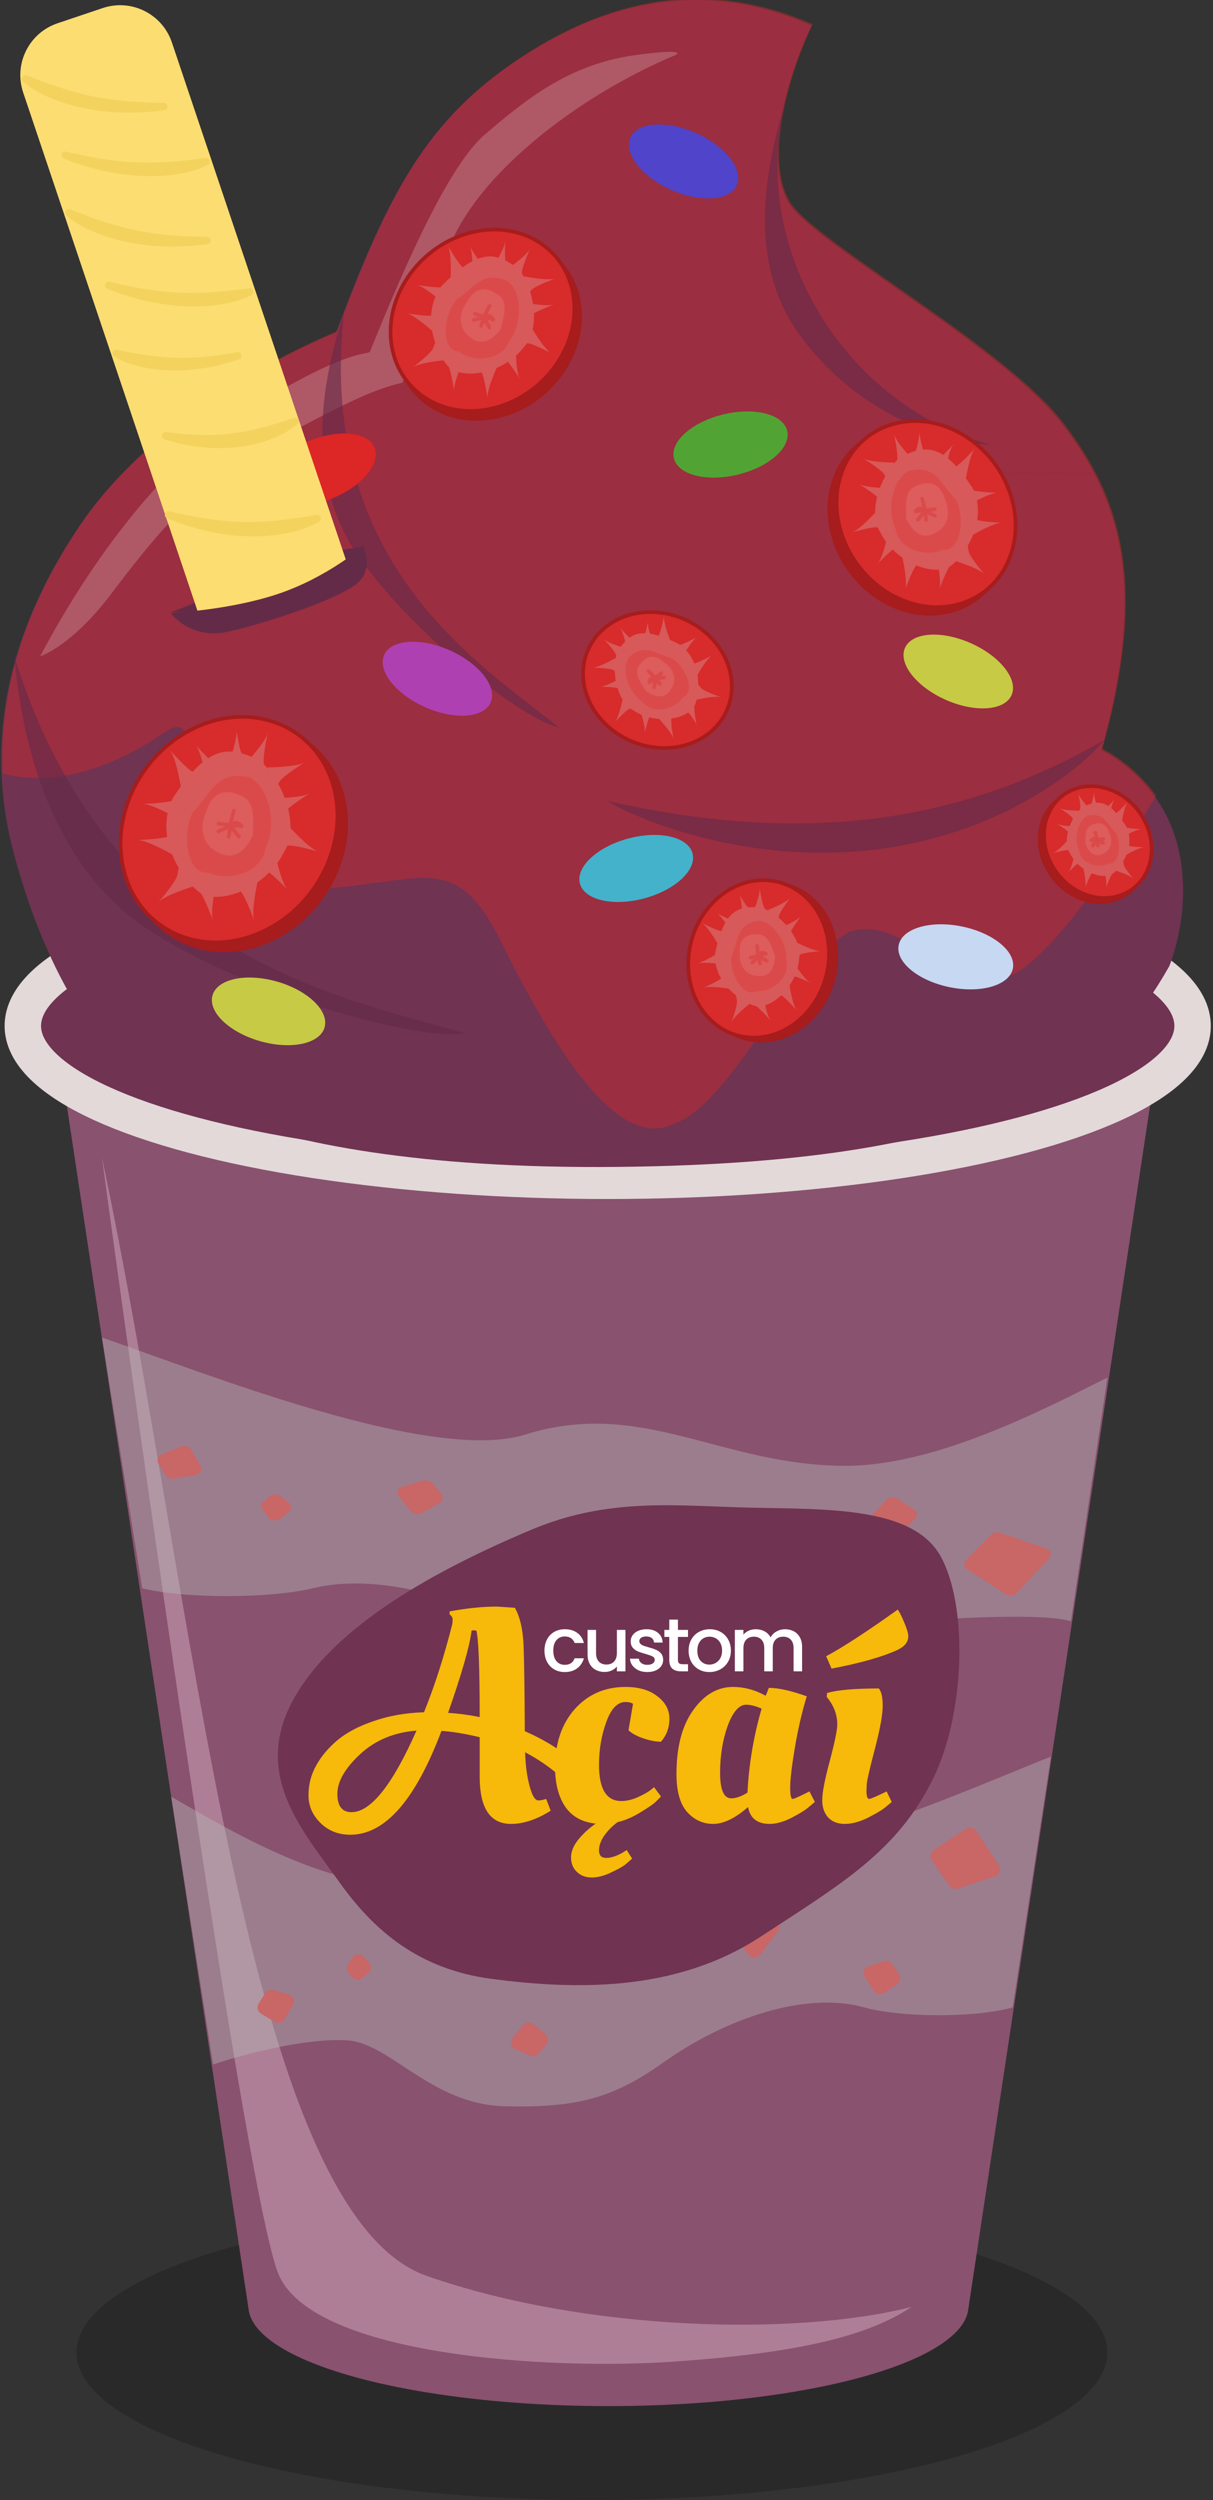 <svg width="333" height="686" viewBox="0 0 333 686" fill="none" xmlns="http://www.w3.org/2000/svg">
<rect x="0" y="0" width="333" height="686" fill="#333333" stroke="none"/>
<g clip-path="url(#clip0_122_5861)">
<ellipse cx="162.5" cy="645.5" rx="141.5" ry="40.5" fill="black" fill-opacity="0.2"/>
<ellipse cx="167.033" cy="632.72" rx="98.847" ry="27.5" fill="#89526F"/>
<path d="M15.146 282.221H318.919L265.88 633.221H68.186L15.146 282.221Z" fill="#89526F"/>
<path d="M76.665 624.5C66.539 602.5 27.965 317.5 27.965 317.5C53.521 438 67.022 607 117.168 624.5C161.067 639.82 218.908 641 250.25 633C238.195 641 219.487 645.6 185.155 648C150.824 650.4 86.791 646.5 76.665 624.5Z" fill="#AE7E96"/>
<ellipse cx="166.833" cy="281.5" rx="160.566" ry="42.5" fill="#703352" stroke="#E3D9D9" stroke-width="10"/>
<path d="M169.448 320.191C60.717 321.28 33.393 292.213 29.296 287.213C29.296 287.213 13.815 271.713 3.798 234.214C-6.219 196.715 7.35 165.721 21.882 144.221C45.305 109.568 92.273 91.221 92.273 91.221C106.639 52.87 117.062 32.9 142.948 15.9C168.834 -1.1 195.174 -5.1 222.806 6.976C215.393 22.563 209.718 45.107 216.766 56.001C223.813 66.895 275.139 95.221 291.266 115.92C307.394 136.62 315.106 160.069 302.341 205.8C302.341 205.8 317.946 213.029 322.979 230.857C328.013 248.684 320.966 265.174 320.966 265.174C304.858 293.5 278.178 319.102 169.448 320.191Z" fill="#703352"/>
<g clip-path="url(#clip1_122_5861)">
<path opacity="0.4" fill-rule="evenodd" clip-rule="evenodd" d="M317.411 218.319C306.41 236.725 290.93 258.769 280.323 266.087C272.091 271.766 263.464 266.743 254.88 261.745C247.56 257.483 240.272 253.239 233.287 255.667C226.011 259.444 218.199 270.423 210.368 281.43C201.823 293.44 193.256 305.482 185.337 308.234C170.122 316.132 153.515 289.916 138.834 261.071C128.433 238.718 121.176 239.736 104.38 242.092C97.531 243.052 89.094 244.236 78.212 244.147C55.532 243.962 53.812 224.39 52.655 211.222C51.895 202.578 51.378 196.693 45.334 200.864C31.008 210.747 15.084 216.003 0.753 212.276C-0.467 184.411 10.554 161.1 22.193 143.88C45.616 109.227 92.585 90.88 92.585 90.88C106.95 52.529 117.374 32.559 143.259 15.559C169.145 -1.441 195.485 -5.441 223.118 6.635C215.704 22.221 210.03 44.766 217.077 55.66C220.199 60.487 232.014 68.736 245.608 78.227C262.696 90.158 282.595 104.051 291.578 115.579C295.126 120.133 298.267 124.821 300.872 129.849L259.488 129.849C274.926 129.975 287.808 129.928 299.58 129.885C300.018 129.883 300.454 129.881 300.888 129.88C310.11 147.701 312.603 169.81 302.652 205.458C302.652 205.458 310.963 209.309 317.411 218.319ZM224.362 129.849L201.883 129.849C209.349 129.855 216.815 129.861 224.362 129.849ZM179.387 129.849L157.366 129.849C164.604 129.855 171.843 129.861 179.387 129.849ZM135.311 129.849L110.596 129.849C119.182 129.855 127.767 129.861 135.311 129.849ZM85.838 129.849L53.006 129.849C65.647 129.855 78.288 129.861 85.838 129.849Z" fill="#DD2626"/>
<path d="M67 113.104C40.499 129.604 20.333 162.437 11 180.104C11 180.104 19.5 177.499 30.5 162.999C41.5 148.499 54 132.395 73.5 121.999C93 111.604 101.667 106.999 110.5 104.999C111.333 102.999 115.2 88.9 120 76.499C122.516 69.999 125 57.604 144.5 40.499C164 23.395 185.5 15.104 185.5 15.104C185.5 15.104 189.3 13.104 174.5 15.104C156 17.604 144 27.604 133 36.999C122 46.395 108.167 80.27 101.5 96.604C99.333 97.437 93.5 96.604 67 113.104Z" fill="white" fill-opacity="0.2"/>
</g>
<path d="M240.179 233.116C273.961 229.054 296.157 211.513 303.259 203C267.405 223.625 225.625 233.116 166.588 219.751C177.043 225.898 206.397 237.178 240.179 233.116Z" fill="#642B48" fill-opacity="0.6"/>
<path d="M271.997 122.008C261.235 121.574 236.173 114.958 219.434 91.753C202.759 68.636 212.643 38.955 215.797 26.776C215.809 26.73 215.821 26.684 215.833 26.638C215.821 26.684 215.809 26.73 215.797 26.776C204.638 70.15 234.293 112.357 271.997 122.008Z" fill="#642B48" fill-opacity="0.6"/>
<path d="M42.059 256C71.599 274.496 117.176 285.819 127.461 283.5C95.718 274 29.414 263.5 3.936 180C5.728 200.5 12.519 237.504 42.059 256Z" fill="#642B48" fill-opacity="0.6"/>
<path d="M98.585 152.878C114.655 175.64 144.918 198.067 153.295 199.535C132.73 182.725 86.813 155.439 94.408 86C89.228 101.669 82.514 130.115 98.585 152.878Z" fill="#642B48" fill-opacity="0.6"/>
<ellipse rx="31.724" ry="29.967" transform="matrix(-0.905 0.426 -0.319 -0.948 65.249 229.811)" fill="#A71C1C"/>
<path d="M34.619 240.948C29.442 225.547 37.852 207.071 53.477 199.712C69.102 192.352 85.936 198.938 91.114 214.338C96.291 229.739 87.881 248.214 72.255 255.574C56.63 262.934 39.796 256.348 34.619 240.948Z" fill="#D82B2B" stroke="#A71C1C"/>
<path d="M64.923 200.506C65.136 202.101 63.89 206.278 63.24 208.167L67.314 208.3L66.473 207.06C65.632 205.82 64.657 198.514 64.923 200.506Z" fill="#D75959"/>
<path d="M73.438 201.244C72.975 203.247 69.201 207.591 67.373 209.512L73.094 211.715L72.494 209.818C71.894 207.921 74.017 198.74 73.438 201.244Z" fill="#D75959"/>
<path d="M83.583 209.214C81.817 210.266 76.07 210.552 73.418 210.562L75.79 216.215L76.744 214.469C77.697 212.723 85.791 207.898 83.583 209.214Z" fill="#D75959"/>
<path d="M84.997 217.695C83.231 218.748 77.484 219.033 74.831 219.044L77.204 224.696L78.157 222.95C79.111 221.204 87.204 216.379 84.997 217.695Z" fill="#D75959"/>
<path d="M87.336 233.658C85.374 233.042 81.334 228.944 79.56 226.973L76.923 232.507L78.86 232.055C80.798 231.604 89.787 234.428 87.336 233.658Z" fill="#D75959"/>
<path d="M78.908 244.048C77.443 242.465 75.989 236.545 75.445 233.783L69.959 237.633L71.992 238.201C74.026 238.769 80.739 246.028 78.908 244.048Z" fill="#D75959"/>
<path d="M69.757 252.489C69.065 250.445 70.15 244.447 70.779 241.704L64.2 242.983L65.825 244.33C67.45 245.678 70.622 255.043 69.757 252.489Z" fill="#D75959"/>
<path d="M58.447 252.489C57.755 250.445 58.84 244.447 59.469 241.704L52.891 242.983L54.516 244.33C56.141 245.678 59.312 255.043 58.447 252.489Z" fill="#D75959"/>
<path d="M43.542 247.552C44.977 245.941 50.729 243.923 53.426 243.115L49.065 238.026L48.696 240.104C48.326 242.183 41.748 249.565 43.542 247.552Z" fill="#D75959"/>
<path d="M37.838 230.515C39.995 230.48 45.375 233.347 47.795 234.785L48.588 228.13L46.808 229.265C45.028 230.401 35.142 230.558 37.838 230.515Z" fill="#D75959"/>
<path d="M39.252 220.619C41.41 220.585 46.789 223.452 49.209 224.89L50.002 218.235L48.222 219.37C46.442 220.505 36.556 220.662 39.252 220.619Z" fill="#D75959"/>
<path d="M46.668 205.884C48.066 207.528 49.272 213.503 49.701 216.285L55.342 212.666L53.334 212.014C51.327 211.362 44.921 203.83 46.668 205.884Z" fill="#D75959"/>
<path d="M53.736 204.471C55.134 206.115 56.341 212.089 56.77 214.872L62.411 211.253L60.403 210.601C58.395 209.949 51.989 202.417 53.736 204.471Z" fill="#D75959"/>
<path d="M77.918 233.888C73.146 243.721 59.382 249.135 54.016 244.287C48.65 239.439 42.623 228.909 47.395 219.076C57.132 204.098 62.868 204.586 71.297 208.677C77.629 213.993 82.577 226.716 77.918 233.888Z" fill="#D75959"/>
<path d="M72.949 232.581C71.975 239.409 62.79 242.094 57.256 239.409C51.477 240.146 49.776 229.312 52.909 222.856C57.839 218.234 59.252 211.166 68.441 213.286C73.975 215.972 76.082 226.125 72.949 232.581Z" fill="#DB4A4A"/>
<path d="M69.443 229.192C67.426 233.349 64.2 236.612 59.341 233.588C55.779 231.859 54.526 227.088 56.543 222.932C58.546 216.114 63.082 216.808 66.645 218.537C70.207 220.266 69.443 225.302 69.443 229.192Z" fill="#DD5C5C"/>
<path d="M62.786 229.544C63.352 224.455 65.378 225.538 66.32 226.717L63.14 226.363M59.959 226.01L63.14 226.363M63.14 226.363L64.2 222.476M63.14 226.363L65.614 229.544L63.14 226.717L59.959 228.13" stroke="#DB4A4A" stroke-linecap="round" stroke-linejoin="round"/>
<ellipse rx="26.276" ry="24.82" transform="matrix(-0.973 0.233 -0.119 -0.993 134.014 90.046)" fill="#A71C1C"/>
<path d="M107.381 93.888C105.788 80.577 115.687 67.058 129.557 63.737C143.428 60.416 155.922 68.573 157.515 81.883C159.108 95.193 149.209 108.712 135.338 112.033C121.468 115.355 108.974 107.198 107.381 93.888Z" fill="#D82B2B" stroke="#A71C1C"/>
<path d="M138.695 66.227C138.598 67.556 136.883 70.733 136.038 72.156L139.319 72.951L138.846 71.803C138.373 70.656 138.816 64.567 138.695 66.227Z" fill="#D75959"/>
<path d="M145.475 68.263C144.762 69.809 140.969 72.695 139.161 73.944L143.429 76.695L143.263 75.056C143.097 73.416 146.367 66.33 145.475 68.263Z" fill="#D75959"/>
<path d="M152.357 76.437C150.747 76.993 146.039 76.254 143.886 75.815L144.856 80.799L145.924 79.544C146.992 78.289 154.369 75.742 152.357 76.437Z" fill="#D75959"/>
<path d="M152.072 83.553C150.463 84.109 145.754 83.37 143.601 82.932L144.571 87.916L145.639 86.66C146.707 85.405 154.084 82.859 152.072 83.553Z" fill="#D75959"/>
<path d="M151.275 96.892C149.789 96.061 147.204 92.057 146.098 90.159L143.026 94.201L144.673 94.162C146.32 94.123 153.133 97.93 151.275 96.892Z" fill="#D75959"/>
<path d="M142.688 103.895C141.767 102.363 141.587 97.318 141.612 94.986L136.514 97.182L138.067 97.986C139.62 98.79 143.839 105.809 142.688 103.895Z" fill="#D75959"/>
<path d="M133.843 109.195C133.626 107.422 135.518 102.741 136.491 100.622L130.941 100.549L132.031 101.916C133.122 103.283 134.113 111.412 133.843 109.195Z" fill="#D75959"/>
<path d="M124.672 107.287C124.456 105.514 126.348 100.833 127.321 98.714L121.77 98.641L122.861 100.008C123.951 101.375 124.943 109.504 124.672 107.287Z" fill="#D75959"/>
<path d="M113.419 100.768C114.855 99.704 119.859 99.038 122.182 98.838L119.505 93.975L118.855 95.598C118.204 97.222 111.625 102.098 113.419 100.768Z" fill="#D75959"/>
<path d="M111.669 85.991C113.424 86.327 117.302 89.559 119.022 91.134L120.788 85.871L119.153 86.491C117.518 87.112 109.475 85.571 111.669 85.991Z" fill="#D75959"/>
<path d="M114.485 78.205C116.24 78.541 120.118 81.773 121.838 83.347L123.604 78.085L121.969 78.705C120.335 79.326 112.291 77.785 114.485 78.205Z" fill="#D75959"/>
<path d="M122.984 67.508C123.84 69.077 123.811 74.125 123.689 76.454L128.874 74.471L127.356 73.604C125.838 72.736 121.914 65.548 122.984 67.508Z" fill="#D75959"/>
<path d="M128.955 67.555C129.811 69.123 129.781 74.172 129.659 76.5L134.844 74.518L133.326 73.651C131.808 72.783 127.884 65.595 128.955 67.555Z" fill="#D75959"/>
<path d="M143.6 95.489C138.071 102.658 125.996 104.725 122.463 99.889C118.93 95.052 115.819 85.496 121.348 78.328C131.771 67.825 136.34 69.189 142.485 73.928C146.723 79.308 148.588 90.46 143.6 95.489Z" fill="#D75959"/>
<path d="M139.791 93.591C137.849 98.963 129.948 99.591 125.914 96.479C121.103 96.102 121.552 87.03 125.182 82.323C129.959 79.407 132.298 73.914 139.391 77.184C143.425 80.296 143.421 88.884 139.791 93.591Z" fill="#DB4A4A"/>
<path d="M137.52 90.251C135.183 93.281 132.016 95.383 128.586 92.111C125.989 90.108 125.778 86.028 128.115 82.998C130.89 77.807 134.451 79.136 137.048 81.139C139.645 83.142 138.176 87.097 137.52 90.251Z" fill="#DD5C5C"/>
<path d="M132.063 89.413C133.38 85.381 134.84 86.602 135.405 87.716L132.886 86.893M130.366 86.07L132.886 86.893M132.886 86.893L134.402 83.92M132.886 86.893L134.355 89.89L132.826 87.18L130.009 87.789" stroke="#DB4A4A" stroke-linecap="round" stroke-linejoin="round"/>
<ellipse rx="21.581" ry="20.386" transform="matrix(-0.691 0.722 -0.638 -0.77 210.302 263.913)" fill="#A71C1C"/>
<path d="M193.684 278.349C186.698 269.909 187.511 256.231 195.58 247.8C203.648 239.369 215.849 239.449 222.836 247.889C229.822 256.329 229.009 270.006 220.94 278.437C212.871 286.868 200.67 286.788 193.684 278.349Z" fill="#D82B2B" stroke="#A71C1C"/>
<path d="M202.939 245.386C203.463 246.346 203.692 249.303 203.741 250.661L206.36 249.751L205.523 249.169C204.686 248.587 202.283 244.186 202.939 245.386Z" fill="#D75959"/>
<path d="M208.526 243.776C208.721 245.161 207.386 248.84 206.694 250.507L210.864 250.508L210.02 249.45C209.176 248.392 208.282 242.045 208.526 243.776Z" fill="#D75959"/>
<path d="M216.913 246.358C216.049 247.458 212.47 249.042 210.788 249.697L213.675 252.706L213.854 251.365C214.033 250.023 217.993 244.983 216.913 246.358Z" fill="#D75959"/>
<path d="M219.882 251.398C219.018 252.498 215.438 254.082 213.757 254.737L216.643 257.746L216.822 256.405C217.001 255.063 220.962 250.023 219.882 251.398Z" fill="#D75959"/>
<path d="M225.265 260.963C223.869 261.05 220.303 259.435 218.695 258.617L218.372 262.774L219.492 262.014C220.612 261.255 227.01 260.853 225.265 260.963Z" fill="#D75959"/>
<path d="M222.451 269.617C221.134 268.969 218.765 265.566 217.746 263.945L215.202 267.729L216.632 267.593C218.062 267.457 224.097 270.427 222.451 269.617Z" fill="#D75959"/>
<path d="M218.702 277.211C217.763 276.083 216.988 272.009 216.717 270.114L212.852 272.532L214.213 272.991C215.574 273.45 219.875 278.621 218.702 277.211Z" fill="#D75959"/>
<path d="M211.521 279.973C210.582 278.844 209.806 274.771 209.536 272.875L205.671 275.294L207.032 275.753C208.393 276.212 212.694 281.383 211.521 279.973Z" fill="#D75959"/>
<path d="M200.851 280.477C201.369 279.104 204.528 276.418 206.043 275.247L202.032 273.08L202.305 274.49C202.578 275.9 200.204 282.194 200.851 280.477Z" fill="#D75959"/>
<path d="M193.07 271.053C194.431 270.505 198.546 271.012 200.434 271.333L199.313 266.914L198.46 268.07C197.607 269.225 191.368 271.739 193.07 271.053Z" fill="#D75959"/>
<path d="M191.551 264.424C192.912 263.876 197.028 264.383 198.915 264.705L197.794 260.285L196.941 261.441C196.088 262.596 189.849 265.11 191.551 264.424Z" fill="#D75959"/>
<path d="M192.661 253.259C193.95 253.961 196.175 257.46 197.127 259.121L199.825 255.447L198.391 255.523C196.957 255.599 191.05 252.381 192.661 253.259Z" fill="#D75959"/>
<path d="M196.804 250.635C198.093 251.337 200.318 254.836 201.27 256.497L203.968 252.822L202.534 252.899C201.1 252.975 195.193 249.757 196.804 250.635Z" fill="#D75959"/>
<path d="M219.341 263.407C218.713 270.816 211.295 277.615 206.704 275.847C202.113 274.079 195.715 268.865 196.344 261.456C198.869 249.568 202.63 248.478 208.981 249.017C214.3 250.846 220.548 257.716 219.341 263.407Z" fill="#D75959"/>
<path d="M215.867 263.792C216.916 268.365 211.74 272.312 207.571 271.959C204.081 273.838 200.356 267.375 200.768 262.51C202.77 258.372 201.941 253.539 208.293 252.642C212.463 252.995 216.28 258.927 215.867 263.792Z" fill="#DB4A4A"/>
<path d="M212.814 262.496C212.548 265.627 211.296 268.487 207.473 267.753C204.789 267.526 202.828 264.803 203.094 261.671C202.701 256.853 205.751 256.186 208.435 256.414C211.119 256.641 211.864 260.026 212.814 262.496Z" fill="#DD5C5C"/>
<path d="M208.673 264.344C207.789 260.975 209.34 261.168 210.226 261.686L208.12 262.239M206.015 262.791L208.12 262.239M208.12 262.239L207.844 259.511M208.12 262.239L210.468 263.654L208.207 262.463L206.532 264.137" stroke="#DB4A4A" stroke-linecap="round" stroke-linejoin="round"/>
<ellipse rx="26.265" ry="24.811" transform="matrix(0.905 0.426 0.319 -0.948 252.254 142.865)" fill="#A71C1C"/>
<path d="M277.536 152.048C281.806 139.347 274.871 124.101 261.973 118.026C249.075 111.951 235.187 117.389 230.917 130.091C226.647 142.793 233.582 158.038 246.48 164.113C259.378 170.188 273.266 164.75 277.536 152.048Z" fill="#D82B2B" stroke="#A71C1C"/>
<path d="M252.523 118.602C252.347 119.922 253.379 123.381 253.917 124.945L250.543 125.055L251.24 124.029C251.937 123.002 252.743 116.952 252.523 118.602Z" fill="#D75959"/>
<path d="M245.473 119.213C245.857 120.872 248.981 124.468 250.496 126.059L245.759 127.882L246.255 126.312C246.752 124.741 244.994 117.14 245.473 119.213Z" fill="#D75959"/>
<path d="M237.074 125.811C238.536 126.683 243.294 126.919 245.491 126.928L243.526 131.608L242.737 130.162C241.947 128.716 235.246 124.721 237.074 125.811Z" fill="#D75959"/>
<path d="M235.904 132.834C237.366 133.705 242.124 133.941 244.32 133.95L242.356 138.63L241.566 137.185C240.777 135.739 234.076 131.744 235.904 132.834Z" fill="#D75959"/>
<path d="M233.967 146.05C235.591 145.54 238.936 142.147 240.405 140.515L242.588 145.097L240.984 144.723C239.38 144.349 231.937 146.688 233.967 146.05Z" fill="#D75959"/>
<path d="M240.945 154.652C242.158 153.341 243.361 148.44 243.812 146.153L248.354 149.34L246.67 149.811C244.987 150.281 239.429 156.291 240.945 154.652Z" fill="#D75959"/>
<path d="M248.522 161.641C249.095 159.949 248.196 154.983 247.675 152.712L253.122 153.771L251.777 154.886C250.431 156.002 247.805 163.756 248.522 161.641Z" fill="#D75959"/>
<path d="M257.885 161.641C258.458 159.949 257.56 154.983 257.039 152.712L262.486 153.771L261.14 154.886C259.795 156.002 257.169 163.756 257.885 161.641Z" fill="#D75959"/>
<path d="M270.226 157.552C269.037 156.219 264.275 154.548 262.043 153.879L265.653 149.666L265.959 151.386C266.265 153.107 271.711 159.219 270.226 157.552Z" fill="#D75959"/>
<path d="M274.948 143.447C273.162 143.418 268.708 145.792 266.705 146.982L266.048 141.472L267.522 142.412C268.995 143.352 277.18 143.482 274.948 143.447Z" fill="#D75959"/>
<path d="M273.777 135.254C271.991 135.226 267.538 137.599 265.534 138.79L264.877 133.28L266.351 134.22C267.824 135.16 276.01 135.29 273.777 135.254Z" fill="#D75959"/>
<path d="M267.638 123.055C266.48 124.415 265.481 129.362 265.126 131.665L260.456 128.67L262.118 128.13C263.78 127.59 269.084 121.354 267.638 123.055Z" fill="#D75959"/>
<path d="M261.785 121.885C260.628 123.245 259.629 128.192 259.274 130.495L254.603 127.5L256.266 126.96C257.928 126.42 263.232 120.184 261.785 121.885Z" fill="#D75959"/>
<path d="M241.764 146.24C245.715 154.381 257.111 158.864 261.554 154.85C265.997 150.836 270.987 142.118 267.036 133.976C258.974 121.575 254.225 121.98 247.246 125.366C242.003 129.768 237.907 140.302 241.764 146.24Z" fill="#D75959"/>
<path d="M245.878 145.158C246.685 150.811 254.289 153.034 258.871 150.811C263.656 151.421 265.064 142.452 262.47 137.106C258.389 133.28 257.219 127.428 249.611 129.183C245.029 131.407 243.284 139.813 245.878 145.158Z" fill="#DB4A4A"/>
<path d="M248.781 142.353C250.451 145.794 253.122 148.496 257.145 145.992C260.095 144.56 261.132 140.611 259.462 137.17C257.804 131.524 254.048 132.1 251.098 133.531C248.149 134.962 248.781 139.132 248.781 142.353Z" fill="#DD5C5C"/>
<path d="M254.293 142.643C253.825 138.43 252.147 139.327 251.367 140.302L254 140.01M256.634 139.717L254 140.01M254 140.01L253.122 136.791M254 140.01L251.952 142.643L254 140.302L256.634 141.473" stroke="#DB4A4A" stroke-linecap="round" stroke-linejoin="round"/>
<ellipse rx="16.002" ry="15.116" transform="matrix(0.905 0.426 0.319 -0.948 300.18 232.16)" fill="#A71C1C"/>
<path d="M315.406 237.673C317.969 230.047 313.809 220.873 306.039 217.214C298.269 213.554 289.921 216.836 287.357 224.462C284.794 232.089 288.954 241.262 296.724 244.922C304.494 248.581 312.842 245.3 315.406 237.673Z" fill="#D82B2B" stroke="#A71C1C"/>
<path d="M300.344 217.38C300.237 218.184 300.865 220.291 301.193 221.244L299.138 221.311L299.562 220.686C299.987 220.06 300.478 216.374 300.344 217.38Z" fill="#D75959"/>
<path d="M296.049 217.751C296.283 218.761 298.186 220.952 299.109 221.922L296.223 223.033L296.525 222.076C296.828 221.119 295.757 216.488 296.049 217.751Z" fill="#D75959"/>
<path d="M290.932 221.771C291.822 222.302 294.721 222.445 296.059 222.451L294.863 225.302L294.382 224.421C293.901 223.541 289.818 221.107 290.932 221.771Z" fill="#D75959"/>
<path d="M290.218 226.049C291.109 226.58 294.008 226.724 295.346 226.729L294.149 229.581L293.669 228.7C293.188 227.819 289.105 225.385 290.218 226.049Z" fill="#D75959"/>
<path d="M289.039 234.101C290.028 233.791 292.066 231.724 292.961 230.729L294.291 233.521L293.314 233.293C292.337 233.065 287.802 234.49 289.039 234.101Z" fill="#D75959"/>
<path d="M293.29 239.342C294.029 238.543 294.762 235.557 295.037 234.164L297.804 236.106L296.778 236.393C295.753 236.679 292.366 240.341 293.29 239.342Z" fill="#D75959"/>
<path d="M297.906 243.6C298.255 242.569 297.708 239.544 297.39 238.16L300.709 238.805L299.889 239.485C299.069 240.164 297.469 244.888 297.906 243.6Z" fill="#D75959"/>
<path d="M303.611 243.6C303.96 242.569 303.412 239.544 303.095 238.16L306.414 238.805L305.594 239.485C304.774 240.164 303.174 244.888 303.611 243.6Z" fill="#D75959"/>
<path d="M311.129 241.109C310.405 240.297 307.504 239.279 306.144 238.872L308.343 236.304L308.53 237.353C308.716 238.401 312.034 242.125 311.129 241.109Z" fill="#D75959"/>
<path d="M314.006 232.516C312.918 232.499 310.205 233.945 308.984 234.67L308.584 231.313L309.482 231.886C310.379 232.459 315.366 232.538 314.006 232.516Z" fill="#D75959"/>
<path d="M313.293 227.524C312.205 227.507 309.491 228.953 308.271 229.678L307.87 226.321L308.768 226.894C309.666 227.466 314.653 227.546 313.293 227.524Z" fill="#D75959"/>
<path d="M309.552 220.092C308.847 220.921 308.238 223.935 308.022 225.338L305.177 223.513L306.189 223.184C307.202 222.855 310.434 219.056 309.552 220.092Z" fill="#D75959"/>
<path d="M305.987 219.379C305.282 220.208 304.673 223.222 304.457 224.625L301.611 222.8L302.624 222.471C303.637 222.142 306.868 218.343 305.987 219.379Z" fill="#D75959"/>
<path d="M293.789 234.217C296.196 239.178 303.139 241.908 305.846 239.463C308.552 237.017 311.593 231.706 309.186 226.746C304.274 219.191 301.381 219.437 297.129 221.5C293.935 224.182 291.439 230.6 293.789 234.217Z" fill="#D75959"/>
<path d="M296.296 233.558C296.787 237.002 301.42 238.356 304.211 237.002C307.126 237.373 307.985 231.909 306.404 228.652C303.918 226.321 303.205 222.756 298.57 223.825C295.778 225.18 294.715 230.301 296.296 233.558Z" fill="#DB4A4A"/>
<path d="M298.064 231.849C299.082 233.945 300.709 235.591 303.16 234.066C304.957 233.194 305.589 230.788 304.571 228.691C303.561 225.252 301.273 225.602 299.476 226.474C297.679 227.346 298.064 229.887 298.064 231.849Z" fill="#DD5C5C"/>
<path d="M301.422 232.026C301.137 229.459 300.115 230.006 299.639 230.6L301.244 230.422M302.848 230.244L301.244 230.422M301.244 230.422L300.709 228.461M301.244 230.422L299.996 232.026L301.244 230.6L302.848 231.313" stroke="#DB4A4A" stroke-linecap="round" stroke-linejoin="round"/>
<path d="M200.504 184.661C198.302 174.445 187.57 166.98 176.487 168.053C165.403 169.125 158.263 178.319 160.466 188.535C162.669 198.751 173.4 206.216 184.484 205.143C195.567 204.071 202.707 194.877 200.504 184.661Z" fill="#D82B2B" stroke="#A71C1C"/>
<path d="M170.322 172.128C170.733 173.089 172.816 175.008 173.807 175.847L171.576 177.275L171.634 176.303C171.692 175.331 169.809 170.927 170.322 172.128Z" fill="#D75959"/>
<path d="M165.812 175.369C166.736 176.333 170.286 177.505 171.946 177.971L169.483 181.101L169.188 179.843C168.892 178.584 164.657 174.163 165.812 175.369Z" fill="#D75959"/>
<path d="M162.794 183.189C164.13 183.191 167.434 181.441 168.919 180.566L169.472 184.51L168.359 183.852C167.247 183.193 161.124 183.188 162.794 183.189Z" fill="#D75959"/>
<path d="M164.822 188.395C166.158 188.397 169.462 186.647 170.947 185.772L171.5 189.716L170.387 189.058C169.275 188.399 163.153 188.394 164.822 188.395Z" fill="#D75959"/>
<path d="M168.819 198.086C169.71 197.09 170.605 193.46 170.941 191.77L174.252 193.984L173.02 194.376C171.787 194.767 167.706 199.331 168.819 198.086Z" fill="#D75959"/>
<path d="M176.977 201.088C177.268 199.717 176.114 195.928 175.5 194.205L179.843 194.533L178.896 195.525C177.949 196.518 176.612 202.802 176.977 201.088Z" fill="#D75959"/>
<path d="M184.891 202.762C184.599 201.391 182.001 198.402 180.738 197.079L184.837 195.608L184.377 196.9C183.917 198.193 185.257 204.476 184.891 202.762Z" fill="#D75959"/>
<path d="M191.206 199.005C190.914 197.634 188.316 194.645 187.053 193.322L191.152 191.851L190.692 193.143C190.232 194.436 191.572 200.719 191.206 199.005Z" fill="#D75959"/>
<path d="M197.889 191.296C196.553 190.873 192.671 191.657 190.896 192.102L191.641 187.811L192.538 188.849C193.434 189.887 199.56 191.825 197.889 191.296Z" fill="#D75959"/>
<path d="M195.415 179.888C194.199 180.585 192.148 183.973 191.274 185.58L188.62 182.127L189.991 182.17C191.362 182.212 196.935 179.016 195.415 179.888Z" fill="#D75959"/>
<path d="M191.338 174.832C190.122 175.529 188.071 178.917 187.197 180.524L184.543 177.071L185.914 177.114C187.285 177.157 192.858 173.96 191.338 174.832Z" fill="#D75959"/>
<path d="M182.303 169.067C182.068 170.449 183.379 174.186 184.064 175.882L179.712 175.736L180.616 174.705C181.521 173.673 182.596 167.34 182.303 169.067Z" fill="#D75959"/>
<path d="M177.886 170.626C177.651 172.008 178.962 175.745 179.647 177.441L175.295 177.294L176.199 176.263C177.104 175.232 178.179 168.898 177.886 170.626Z" fill="#D75959"/>
<path d="M174.155 195.086C180.086 198.992 189.57 197.443 190.956 192.953C192.342 188.463 192.21 180.581 186.279 176.675C175.866 171.546 172.825 173.724 169.477 178.808C167.707 183.881 169.17 192.629 174.155 195.086Z" fill="#D75959"/>
<path d="M176.495 192.706C179.307 196.195 185.328 194.643 187.526 191.305C190.998 189.797 188.349 183.183 184.455 180.618C180.167 179.675 177.03 176.197 172.603 180.434C170.405 183.772 172.601 190.141 176.495 192.706Z" fill="#DB4A4A"/>
<path d="M177.327 189.648C179.834 191.299 182.72 192.049 184.428 188.747C185.843 186.598 184.958 183.518 182.451 181.867C179.068 178.725 176.765 180.62 175.35 182.768C173.935 184.917 176.035 187.476 177.327 189.648Z" fill="#DD5C5C"/>
<path d="M181.161 187.633C179.155 184.979 178.383 186.258 178.248 187.228L179.907 185.975M181.566 184.721L179.907 185.975M179.907 185.975L178.024 184.156M179.907 185.975L179.582 188.572L180.024 186.172L182.27 185.905" stroke="#DB4A4A" stroke-linecap="round" stroke-linejoin="round"/>
<ellipse cx="88.031" cy="128.887" rx="16" ry="8.5" transform="rotate(-22.362 88.031 128.887)" fill="#DD2626"/>
<ellipse cx="262.384" cy="262.548" rx="16" ry="8.5" transform="rotate(11.617 262.384 262.548)" fill="#C7D8F2"/>
<ellipse cx="200.553" cy="121.973" rx="16" ry="8.5" transform="rotate(-13.64 200.553 121.973)" fill="#51A434"/>
<ellipse cx="263.072" cy="184.256" rx="16" ry="8.5" transform="rotate(23.916 263.072 184.256)" fill="#C7CA44"/>
<ellipse cx="73.721" cy="277.512" rx="16" ry="8.5" transform="rotate(15.963 73.721 277.512)" fill="#C7CA44"/>
<ellipse cx="174.657" cy="238.298" rx="16" ry="8.5" transform="rotate(-15.03 174.657 238.298)" fill="#44B2CA"/>
<ellipse cx="187.657" cy="44.297" rx="16" ry="8.5" transform="rotate(24.126 187.657 44.297)" fill="#4F44CA"/>
<ellipse cx="120.077" cy="186.237" rx="16" ry="8.5" transform="rotate(24.126 120.077 186.237)" fill="#AF40B1"/>
<path d="M71.014 549.773C70.423 550.724 70.728 551.976 71.69 552.549L75.388 554.748C76.342 555.315 77.576 554.997 78.137 554.038L80.401 550.165C81.065 549.029 80.47 547.572 79.2 547.226L74.993 546.08C74.14 545.847 73.236 546.202 72.769 546.953L71.014 549.773Z" fill="#D82B2B"/>
<path d="M96.629 542.491C97.331 543.364 98.613 543.49 99.472 542.771L101.087 541.418C101.938 540.705 102.045 539.435 101.326 538.589L99.969 536.995C99.116 535.992 97.545 536.072 96.799 537.156L95.586 538.918C95.085 539.646 95.121 540.617 95.675 541.305L96.629 542.491Z" fill="#D82B2B"/>
<path d="M149.993 560.957C150.716 560.101 150.594 558.819 149.724 558.113L146.382 555.405C145.519 554.706 144.252 554.843 143.559 555.711L140.761 559.218C139.94 560.246 140.319 561.774 141.526 562.299L145.524 564.039C146.334 564.392 147.28 564.171 147.85 563.496L149.993 560.957Z" fill="#D82B2B"/>
<path d="M168.839 536.854C169.478 537.774 169.237 539.04 168.304 539.66L166.773 540.679C165.848 541.294 164.6 541.038 163.992 540.109L163.005 538.602C162.284 537.501 162.805 536.016 164.056 535.606L165.83 535.025C166.67 534.75 167.591 535.058 168.095 535.784L168.839 536.854Z" fill="#D82B2B"/>
<path d="M209.867 522.438C209.209 521.532 207.934 521.343 207.041 522.019L200.687 526.83C199.802 527.5 199.632 528.764 200.309 529.644L205.482 536.37C206.284 537.413 207.858 537.41 208.657 536.364L213.557 529.948C214.093 529.246 214.105 528.275 213.586 527.559L209.867 522.438Z" fill="#D82B2B"/>
<path d="M246.784 541.642C247.423 542.562 247.182 543.828 246.249 544.448L242.668 546.832C241.744 547.447 240.495 547.191 239.887 546.262L237.429 542.508C236.709 541.407 237.229 539.922 238.48 539.512L242.624 538.155C243.464 537.88 244.385 538.188 244.889 538.914L246.784 541.642Z" fill="#D82B2B"/>
<path d="M255.798 510.458C255.159 509.538 255.4 508.272 256.333 507.652L265.201 501.751C266.126 501.135 267.374 501.391 267.983 502.32L274.232 511.866C274.953 512.967 274.432 514.452 273.181 514.862L262.929 518.221C262.089 518.497 261.168 518.188 260.664 517.462L255.798 510.458Z" fill="#D82B2B"/>
<path d="M131.973 522.307C131.334 521.387 131.575 520.121 132.508 519.5L138.977 515.196C139.901 514.581 141.15 514.836 141.758 515.765L146.286 522.683C147.007 523.784 146.486 525.269 145.236 525.679L137.756 528.13C136.916 528.405 135.995 528.096 135.49 527.37L131.973 522.307Z" fill="#D82B2B"/>
<path d="M43.557 401.714C42.941 400.729 43.304 399.541 44.352 399.109L49.743 396.887C50.741 396.475 51.986 396.908 52.541 397.861L54.993 402.063C55.659 403.205 55.029 404.525 53.715 404.739L47.722 405.716C46.829 405.862 45.886 405.436 45.407 404.671L43.557 401.714Z" fill="#D82B2B"/>
<path d="M74.005 410.583C74.826 409.864 76.216 409.857 77.098 410.567L79.2 412.261C80.084 412.973 80.115 414.132 79.269 414.834L77.014 416.707C76.014 417.538 74.308 417.327 73.578 416.283L72.091 414.156C71.603 413.459 71.714 412.592 72.364 412.022L74.005 410.583Z" fill="#D82B2B"/>
<path d="M121.054 409.771C121.815 410.645 121.637 411.839 120.662 412.397L115.763 415.2C114.824 415.737 113.502 415.477 112.797 414.618L109.579 410.693C108.737 409.666 109.172 408.299 110.46 407.925L116.16 406.268C117.034 406.014 118.042 406.309 118.636 406.992L121.054 409.771Z" fill="#D82B2B"/>
<path d="M160.617 421.377C161.43 420.558 161.327 419.379 160.39 418.777L158.149 417.336C157.236 416.749 155.88 416.935 155.115 417.751L153.503 419.47C152.592 420.442 152.952 421.815 154.231 422.247L156.911 423.152C157.776 423.444 158.807 423.203 159.444 422.561L160.617 421.377Z" fill="#D82B2B"/>
<path d="M208.492 438.914C207.707 439.674 206.312 439.748 205.394 439.079L197.867 433.593C196.952 432.925 196.864 431.775 197.673 431.034L205.015 424.311C205.972 423.435 207.687 423.559 208.471 424.561L213.987 431.613C214.512 432.284 214.446 433.155 213.825 433.756L208.492 438.914Z" fill="#D82B2B"/>
<path d="M251.129 416.787C251.941 415.967 251.839 414.789 250.902 414.187L246.319 411.24C245.407 410.654 244.051 410.84 243.286 411.656L239.669 415.513C238.758 416.485 239.118 417.858 240.397 418.29L245.863 420.136C246.727 420.428 247.758 420.187 248.396 419.544L251.129 416.787Z" fill="#D82B2B"/>
<path d="M265.286 428.012C264.474 428.832 264.577 430.01 265.513 430.612L276.133 437.44C277.045 438.027 278.402 437.841 279.167 437.025L287.952 427.654C288.863 426.683 288.503 425.309 287.225 424.878L274.575 420.606C273.71 420.314 272.679 420.554 272.042 421.197L265.286 428.012Z" fill="#D82B2B"/>
<path d="M158.113 451.59C157.3 452.41 157.403 453.589 158.34 454.191L166.22 459.257C167.132 459.844 168.488 459.658 169.254 458.842L175.693 451.973C176.604 451.002 176.244 449.628 174.966 449.197L165.576 446.026C164.711 445.734 163.68 445.974 163.043 446.617L158.113 451.59Z" fill="#D82B2B"/>
<path d="M186.291 508.624C208.685 516.661 263.567 491.879 288.5 482L278 550.82C267.14 553.834 246.794 553.513 237.228 550.82C221.166 546.299 199.14 553.834 182.161 565.89C168.577 575.535 158.757 578.448 138.566 577.946C118.375 577.444 107.178 560.666 95.43 559.862C83.683 559.058 65.23 564.156 58.5 566.5L47 493C61.379 501.205 87.629 517.207 109.656 517.207C139.381 517.207 158.298 498.577 186.291 508.624Z" fill="#B7B7B7" fill-opacity="0.43"/>
<path d="M144.234 393.624C118.548 401.661 56.598 376.879 28 367L39.044 435.82C51.5 438.834 74.836 438.513 85.809 435.82C104.232 431.299 129.496 438.834 148.971 450.89C164.551 460.535 175.815 463.448 198.974 462.946C222.133 462.444 234.976 445.666 248.451 444.862C261.925 444.058 286.28 442.518 294 444.862L304 378C287.508 386.205 257.399 402.207 232.134 402.207C198.039 402.207 176.341 383.577 144.234 393.624Z" fill="#B7B7B7" fill-opacity="0.43"/>
<path fill-rule="evenodd" clip-rule="evenodd" d="M146.092 419.657C167.521 410.671 186.53 413.279 206.334 413.695C227.159 414.133 250.47 413.47 258.103 426.824C265.746 440.197 265.044 469.866 256.208 487.928C246.457 507.86 231.412 516.677 208.643 531.511C185.15 546.817 157.442 545.903 135.095 543.008C114.816 540.381 102.529 529.563 93.247 516.562C83.015 502.23 69.257 487.031 80.462 466.483C91.688 445.898 120.342 430.457 146.092 419.657Z" fill="#703352"/>
<path d="M96.169 503.44C92.865 503.44 90.112 502.339 87.909 500.136C85.762 497.989 84.688 495.484 84.688 492.62C84.688 489.702 85.377 487.004 86.753 484.526C88.13 481.993 90.085 479.653 92.617 477.506C95.205 475.358 98.564 473.596 102.694 472.22C106.823 470.788 111.394 469.99 116.404 469.824C119.323 462.611 121.911 454.544 124.168 445.624C124.223 445.294 124.251 444.881 124.251 444.385C124.251 443.835 123.976 443.367 123.425 442.981V442.155C128.16 441.274 132.483 440.834 136.392 440.834L141.348 441.164C142.779 443.697 143.578 447.221 143.743 451.736C143.908 456.196 144.018 463.96 144.073 475.028C150.02 477.616 155.113 480.892 159.353 484.856C159.133 485.572 158.692 486.288 158.032 487.004C157.426 487.665 156.848 488.16 156.297 488.491L155.471 488.986C152.223 485.793 148.451 483.067 144.156 480.809C144.266 483.948 144.569 486.591 145.064 488.738C145.835 492.262 146.744 494.024 147.79 494.024C148.396 494.024 149.112 493.887 149.938 493.611L151.176 496.833C147.377 499.255 143.743 500.467 140.274 500.467C134.548 500.467 131.684 496.144 131.684 487.499V476.68C127.83 475.744 124.333 475.165 121.195 474.945C114.037 493.942 105.695 503.44 96.169 503.44ZM114.34 474.863C108.117 475.358 102.942 477.533 98.812 481.388C94.682 485.242 92.617 488.848 92.617 492.207C92.617 495.566 93.911 497.246 96.499 497.246C101.785 497.246 107.732 489.785 114.34 474.863ZM130.776 447.441C130.666 447.386 130.445 447.359 130.115 447.359C129.785 447.359 129.564 447.386 129.454 447.441C128.959 451.626 126.811 459.142 123.012 469.99C125.71 470.155 128.601 470.54 131.684 471.146C131.684 457.6 131.381 449.699 130.776 447.441ZM171.713 467.016C169.511 467.016 167.749 468.861 166.427 472.55C165.106 476.184 164.445 480.094 164.445 484.278C164.445 490.886 166.482 494.19 170.557 494.19C171.878 494.19 173.283 493.887 174.769 493.281C176.256 492.62 177.44 491.987 178.321 491.381L179.56 490.39L181.459 492.951C181.074 493.336 180.551 493.859 179.89 494.52C179.229 495.126 177.853 496.062 175.76 497.328C173.723 498.595 171.658 499.476 169.566 499.971C168.189 500.962 166.978 502.174 165.932 503.605C164.941 505.037 164.445 506.413 164.445 507.735C164.445 509.112 165.106 509.8 166.427 509.8C167.749 509.8 169.318 509.277 171.135 508.231L172.044 507.652L173.53 509.965C173.145 510.35 172.622 510.818 171.961 511.369C171.3 511.975 169.979 512.746 167.997 513.682C166.014 514.673 164.17 515.168 162.463 515.168C160.756 515.168 159.379 514.645 158.333 513.599C157.287 512.608 156.764 511.287 156.764 509.635C156.764 508.038 157.452 506.386 158.829 504.679C160.205 503.027 161.774 501.595 163.536 500.384C159.792 499.999 156.984 498.429 155.112 495.676C153.295 492.923 152.386 489.344 152.386 484.939C152.386 478.387 154.176 473.073 157.755 468.998C161.389 464.924 166.042 462.886 171.713 462.886C175.402 462.886 178.321 463.74 180.468 465.447C182.671 467.099 183.772 469.164 183.772 471.641C183.772 474.064 183.001 476.157 181.459 477.919C180.083 477.919 178.486 477.616 176.669 477.01C174.852 476.404 173.475 475.661 172.539 474.78L173.778 467.512C173.283 467.181 172.594 467.016 171.713 467.016ZM210.158 465.282C210.268 465.172 210.571 464.456 211.066 463.134C213.654 463.134 217.123 463.905 221.473 465.447C220.096 470.017 218.995 474.808 218.169 479.818C217.343 484.774 216.93 488.325 216.93 490.473C216.93 492.565 217.15 493.611 217.591 493.611C217.921 493.611 219.133 493.088 221.225 492.042L222.216 491.547L223.703 494.437C223.207 494.878 222.547 495.428 221.721 496.089C220.95 496.75 219.463 497.659 217.261 498.815C215.058 499.916 213.076 500.467 211.314 500.467C207.9 500.467 205.918 498.925 205.367 495.841C201.843 498.925 198.649 500.467 195.786 500.467C192.978 500.467 190.583 499.365 188.601 497.163C186.673 494.96 185.71 491.492 185.71 486.756C185.71 479.378 187.224 473.569 190.252 469.329C193.281 465.034 196.943 462.886 201.237 462.886C204.321 462.886 207.294 463.685 210.158 465.282ZM200.742 493.446C202.063 493.446 203.55 492.923 205.202 491.877C205.587 484.113 206.881 476.432 209.084 468.833C207.432 468.117 206.028 467.76 204.872 467.76C202.889 467.76 201.182 469.714 199.751 473.624C198.374 477.478 197.686 481.745 197.686 486.426C197.686 491.106 198.705 493.446 200.742 493.446ZM226.798 454.462C231.423 451.984 237.975 447.717 246.455 441.66C247.006 442.431 247.611 443.642 248.272 445.294C248.988 446.946 249.346 448.185 249.346 449.011C249.346 450.552 248.355 451.791 246.372 452.727C242.188 454.655 236.158 456.362 228.284 457.848L226.798 454.462ZM237.865 491.381C237.865 492.868 238.113 493.611 238.609 493.611C238.939 493.611 240.205 493.088 242.408 492.042L243.399 491.547L244.803 494.437C244.308 494.878 243.647 495.428 242.821 496.089C241.995 496.75 240.453 497.659 238.196 498.815C235.938 499.916 233.846 500.467 231.918 500.467C229.991 500.467 228.477 499.889 227.376 498.732C226.275 497.521 225.724 495.924 225.724 493.942C225.724 491.904 226.412 488.325 227.789 483.205C229.165 478.029 229.854 474.67 229.854 473.128C229.854 470.815 229.138 468.641 227.706 466.603L226.963 465.612L227.045 464.538C229.964 463.712 234.699 463.299 241.252 463.299C241.967 464.125 242.325 465.722 242.325 468.09C242.325 470.458 241.609 474.395 240.178 479.901C238.746 485.352 238.003 488.573 237.948 489.564C237.893 490.5 237.865 491.106 237.865 491.381Z" fill="#F7B90A"/>
<path d="M149.474 452.913C149.474 451.743 149.708 450.718 150.176 449.837C150.658 448.942 151.319 448.254 152.158 447.772C152.998 447.29 153.962 447.049 155.049 447.049C156.426 447.049 157.561 447.38 158.456 448.04C159.365 448.687 159.977 449.616 160.294 450.828H157.754C157.548 450.263 157.217 449.823 156.763 449.506C156.309 449.19 155.738 449.031 155.049 449.031C154.086 449.031 153.315 449.376 152.737 450.064C152.172 450.738 151.89 451.688 151.89 452.913C151.89 454.138 152.172 455.095 152.737 455.783C153.315 456.472 154.086 456.816 155.049 456.816C156.412 456.816 157.314 456.217 157.754 455.019H160.294C159.964 456.176 159.344 457.098 158.436 457.786C157.527 458.461 156.398 458.798 155.049 458.798C153.962 458.798 152.998 458.557 152.158 458.075C151.319 457.58 150.658 456.892 150.176 456.011C149.708 455.116 149.474 454.083 149.474 452.913ZM171.704 447.235V458.612H169.351V457.27C168.979 457.738 168.49 458.11 167.885 458.385C167.293 458.647 166.659 458.777 165.985 458.777C165.09 458.777 164.285 458.592 163.569 458.22C162.867 457.848 162.309 457.298 161.896 456.568C161.497 455.839 161.298 454.958 161.298 453.925V447.235H163.631V453.574C163.631 454.593 163.886 455.377 164.395 455.928C164.904 456.465 165.599 456.733 166.48 456.733C167.361 456.733 168.057 456.465 168.566 455.928C169.089 455.377 169.351 454.593 169.351 453.574V447.235H171.704ZM177.701 458.798C176.806 458.798 176.001 458.64 175.285 458.323C174.583 457.993 174.026 457.552 173.613 457.002C173.2 456.437 172.979 455.811 172.952 455.123H175.388C175.43 455.605 175.657 456.011 176.07 456.341C176.497 456.658 177.027 456.816 177.66 456.816C178.321 456.816 178.83 456.692 179.188 456.444C179.559 456.183 179.745 455.852 179.745 455.453C179.745 455.026 179.539 454.71 179.126 454.503C178.727 454.297 178.087 454.07 177.206 453.822C176.352 453.588 175.657 453.361 175.12 453.14C174.583 452.92 174.115 452.583 173.716 452.129C173.33 451.674 173.138 451.076 173.138 450.332C173.138 449.727 173.317 449.176 173.675 448.68C174.033 448.171 174.542 447.772 175.203 447.483C175.877 447.194 176.648 447.049 177.515 447.049C178.809 447.049 179.849 447.38 180.633 448.04C181.432 448.687 181.858 449.575 181.913 450.704H179.559C179.518 450.195 179.312 449.789 178.94 449.486C178.568 449.183 178.066 449.031 177.433 449.031C176.813 449.031 176.338 449.148 176.008 449.382C175.678 449.616 175.512 449.926 175.512 450.312C175.512 450.614 175.622 450.869 175.843 451.076C176.063 451.282 176.331 451.447 176.648 451.571C176.965 451.681 177.433 451.826 178.052 452.005C178.878 452.225 179.553 452.452 180.076 452.686C180.613 452.906 181.074 453.237 181.459 453.677C181.845 454.118 182.044 454.703 182.058 455.432C182.058 456.079 181.879 456.658 181.521 457.167C181.163 457.676 180.654 458.075 179.993 458.365C179.346 458.654 178.582 458.798 177.701 458.798ZM186.109 449.155V455.453C186.109 455.88 186.205 456.19 186.398 456.382C186.604 456.561 186.948 456.651 187.43 456.651H188.876V458.612H187.017C185.957 458.612 185.145 458.365 184.581 457.869C184.016 457.373 183.734 456.568 183.734 455.453V449.155H182.392V447.235H183.734V444.406H186.109V447.235H188.876V449.155H186.109ZM194.741 458.798C193.668 458.798 192.697 458.557 191.83 458.075C190.963 457.58 190.281 456.892 189.786 456.011C189.29 455.116 189.042 454.083 189.042 452.913C189.042 451.757 189.297 450.731 189.806 449.837C190.316 448.942 191.011 448.254 191.892 447.772C192.773 447.29 193.757 447.049 194.844 447.049C195.932 447.049 196.916 447.29 197.797 447.772C198.678 448.254 199.373 448.942 199.883 449.837C200.392 450.731 200.647 451.757 200.647 452.913C200.647 454.07 200.385 455.095 199.862 455.99C199.339 456.885 198.623 457.58 197.715 458.075C196.82 458.557 195.829 458.798 194.741 458.798ZM194.741 456.754C195.347 456.754 195.911 456.609 196.434 456.32C196.971 456.031 197.405 455.598 197.735 455.019C198.066 454.441 198.231 453.739 198.231 452.913C198.231 452.087 198.073 451.392 197.756 450.828C197.439 450.25 197.019 449.816 196.496 449.527C195.973 449.238 195.409 449.093 194.803 449.093C194.198 449.093 193.633 449.238 193.11 449.527C192.601 449.816 192.195 450.25 191.892 450.828C191.589 451.392 191.437 452.087 191.437 452.913C191.437 454.138 191.747 455.088 192.367 455.763C193 456.424 193.791 456.754 194.741 456.754ZM215.507 447.049C216.402 447.049 217.201 447.235 217.903 447.607C218.618 447.978 219.176 448.529 219.575 449.259C219.988 449.988 220.195 450.869 220.195 451.902V458.612H217.861V452.253C217.861 451.234 217.607 450.456 217.097 449.919C216.588 449.369 215.893 449.093 215.012 449.093C214.131 449.093 213.429 449.369 212.906 449.919C212.396 450.456 212.142 451.234 212.142 452.253V458.612H209.808V452.253C209.808 451.234 209.554 450.456 209.044 449.919C208.535 449.369 207.84 449.093 206.959 449.093C206.078 449.093 205.376 449.369 204.853 449.919C204.343 450.456 204.089 451.234 204.089 452.253V458.612H201.735V447.235H204.089V448.536C204.474 448.068 204.963 447.703 205.555 447.441C206.147 447.18 206.78 447.049 207.454 447.049C208.363 447.049 209.175 447.242 209.891 447.627C210.607 448.013 211.157 448.57 211.543 449.3C211.887 448.612 212.424 448.068 213.153 447.669C213.883 447.256 214.668 447.049 215.507 447.049Z" fill="white"/>
<path d="M100.053 150.031C78.439 152.389 66.077 160.708 46.978 168.014L59.378 167.655L91.665 158.715L100.053 150.031Z" fill="#642B48"/>
<path d="M6.363 25.385C3.721 17.533 7.945 9.026 15.797 6.385L28.189 2.215C36.041 -0.426 44.548 3.797 47.19 11.649L95.036 153.859C95.916 156.476 94.509 159.312 91.891 160.192L60.543 170.74C57.926 171.62 55.09 170.212 54.209 167.595L6.363 25.385Z" fill="#FCDD71"/>
<path d="M46.868 168.184C46.868 168.184 62.908 167.485 76.418 162.939C89.928 158.394 99.678 149.887 99.678 149.887C99.678 149.887 103.175 156.446 97.3 160.655C91.425 164.864 73.346 170.895 62.783 173.305C52.22 175.715 46.868 168.184 46.868 168.184Z" fill="#642B48"/>
<path d="M6.982 21.634C11.046 25.326 24.336 32.018 44.984 29.241C29.814 29.03 21.505 27.41 6.982 21.634Z" stroke="#F3D25E" stroke-width="2" stroke-linecap="round" stroke-linejoin="round"/>
<path d="M18.872 58.385C22.936 62.078 36.226 68.769 56.874 65.992C41.703 65.781 33.394 64.161 18.872 58.385Z" stroke="#F3D25E" stroke-width="2" stroke-linecap="round" stroke-linejoin="round"/>
<path d="M31.843 96.931C35.91 99.576 48.307 103.421 65.349 97.642C52.449 99.879 45.13 99.763 31.843 96.931Z" stroke="#F3D25E" stroke-width="2" stroke-linecap="round" stroke-linejoin="round"/>
<path d="M56.623 44.339C51.79 46.945 37.28 50.241 17.907 42.576C32.682 46.022 41.137 46.45 56.623 44.339Z" stroke="#F3D25E" stroke-width="2" stroke-linecap="round" stroke-linejoin="round"/>
<path d="M68.57 80.092C63.737 82.698 49.227 85.993 29.854 78.329C44.63 81.775 53.084 82.203 68.57 80.092Z" stroke="#F3D25E" stroke-width="2" stroke-linecap="round" stroke-linejoin="round"/>
<path d="M87.123 142.269C81.944 145.423 66.519 149.641 46.252 141.278C61.775 144.873 70.699 145.139 87.123 142.269Z" stroke="#F3D25E" stroke-width="2" stroke-linecap="round" stroke-linejoin="round"/>
<path d="M81.011 115.605C76.752 119.326 63.673 125.331 45.427 119.586C59.188 121.231 66.961 120.41 81.011 115.605Z" stroke="#F3D25E" stroke-width="2" stroke-linecap="round" stroke-linejoin="round"/>
</g>
<defs>
<clipPath id="clip0_122_5861">
<rect width="333" height="686" fill="white"/>
</clipPath>
<clipPath id="clip1_122_5861">
<rect width="332" height="323" fill="white" transform="translate(-7 -4)"/>
</clipPath>
</defs>
</svg>
